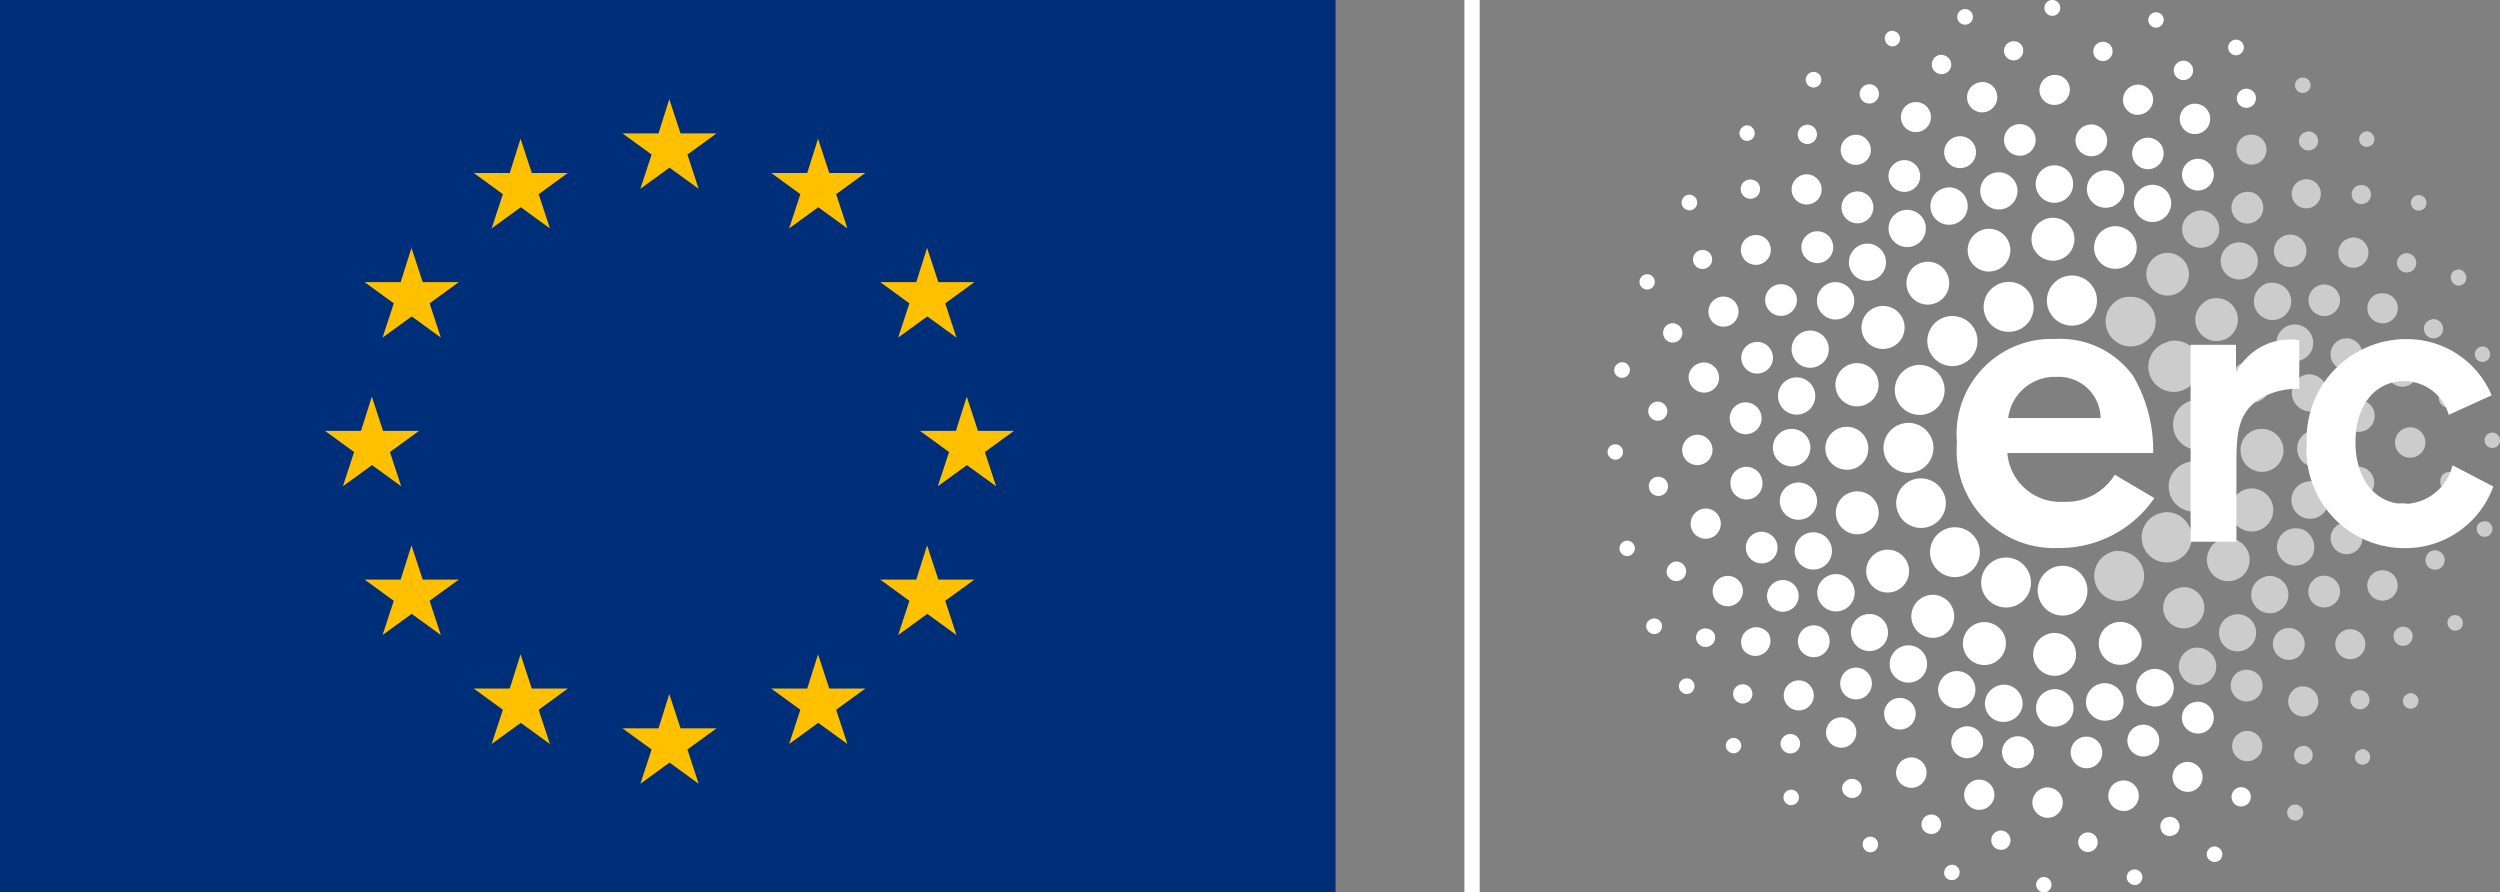 <svg id="EU-erc" xmlns="http://www.w3.org/2000/svg" width="88.982" height="31.762" viewBox="0 0 88.982 31.762">
  <rect x="0" y="0" width="88.982" height="31.762" fill="#808080" stroke="none"/>
  <g id="Raggruppa_1062" data-name="Raggruppa 1062">
    <path id="Tracciato_1137" data-name="Tracciato 1137" d="M0,39Z" transform="translate(55.59 -7.238)" fill="#fff"/>
    <g id="EU" transform="translate(0 0)">
      <g id="Raggruppa_1088" data-name="Raggruppa 1088">
        <g id="EU-2" data-name="EU">
          <rect id="Rettangolo_1633" data-name="Rettangolo 1633" width="47.536" height="31.762" fill="#002f79"/>
        </g>
      </g>
      <g id="Raggruppa_791" data-name="Raggruppa 791" transform="translate(11.556 3.529)">
        <path id="Tracciato_790" data-name="Tracciato 790" d="M246.933,786.187l.4,1.219h1.282l-1.037.754.4,1.219-1.038-.754-1.037.754.4-1.219-1.037-.754h1.282Z" transform="translate(-225.491 -770.305)" fill="#ffc000"/>
        <path id="Tracciato_791" data-name="Tracciato 791" d="M115.434,786.187l.4,1.219h1.282l-1.037.754.4,1.219-1.037-.754-1.038.754.4-1.219-1.037-.754h1.282Z" transform="translate(-112.344 -770.305)" fill="#ffc000"/>
        <path id="Tracciato_792" data-name="Tracciato 792" d="M115.434,710.32l.4,1.22h1.282l-1.037.754.4,1.219-1.037-.754-1.038.754.4-1.219-1.037-.754h1.282Z" transform="translate(-112.344 -705.026)" fill="#ffc000"/>
        <path id="Tracciato_793" data-name="Tracciato 793" d="M246.933,710.32l.4,1.22h1.282l-1.037.754.4,1.219-1.038-.754-1.037.754.4-1.219-1.037-.754h1.282Z" transform="translate(-225.491 -705.026)" fill="#ffc000"/>
        <path id="Tracciato_794" data-name="Tracciato 794" d="M143.25,814l.4,1.219h1.282l-1.037.754.4,1.219-1.037-.753-1.037.753.4-1.219-1.037-.754h1.282Z" transform="translate(-136.278 -794.24)" fill="#ffc000"/>
        <path id="Tracciato_795" data-name="Tracciato 795" d="M219.116,814l.4,1.219h1.282l-1.037.754.4,1.219-1.037-.753-1.037.753.4-1.219-1.037-.754h1.282Z" transform="translate(-201.556 -794.24)" fill="#ffc000"/>
        <path id="Tracciato_796" data-name="Tracciato 796" d="M143.25,682.5l.4,1.22h1.282l-1.037.754.4,1.219-1.037-.754-1.037.754.4-1.219-1.037-.754h1.282Z" transform="translate(-136.278 -681.092)" fill="#ffc000"/>
        <path id="Tracciato_797" data-name="Tracciato 797" d="M219.116,682.5l.4,1.22h1.282l-1.037.754.4,1.219-1.037-.754-1.037.754.4-1.219-1.037-.754h1.282Z" transform="translate(-201.556 -681.092)" fill="#ffc000"/>
        <path id="Tracciato_798" data-name="Tracciato 798" d="M257.047,748.255l.4,1.219h1.282l-1.037.754.4,1.219-1.038-.753-1.037.753.4-1.219-1.037-.754h1.282Z" transform="translate(-234.194 -737.668)" fill="#ffc000"/>
        <path id="Tracciato_799" data-name="Tracciato 799" d="M105.318,748.255l.4,1.219H107l-1.037.754.4,1.219-1.037-.753-1.038.753.4-1.219-1.037-.754h1.282Z" transform="translate(-103.64 -737.668)" fill="#ffc000"/>
        <path id="Tracciato_800" data-name="Tracciato 800" d="M181.182,824.117l.4,1.219h1.282l-1.037.753.4,1.22-1.037-.754-1.037.754.4-1.22-1.037-.753h1.282Z" transform="translate(-168.916 -802.942)" fill="#ffc000"/>
        <path id="Tracciato_801" data-name="Tracciato 801" d="M181.182,672.389l.4,1.219h1.282l-1.037.753.4,1.219-1.037-.754-1.037.754.4-1.219-1.037-.753h1.282Z" transform="translate(-168.916 -672.389)" fill="#ffc000"/>
      </g>
    </g>
    <rect id="Rettangolo_1635" data-name="Rettangolo 1635" width="0.544" height="31.762" transform="translate(52.122 0)" fill="#fff"/>
    <g id="ERC" transform="translate(57.219)">
      <path id="Tracciato_1138" data-name="Tracciato 1138" d="M123.822,44.522a.286.286,0,1,0,.148-.044.25.25,0,0,0-.148.044m2.357-1.927a.272.272,0,1,0,.385,0,.261.261,0,0,0-.193-.089.459.459,0,0,0-.193.089m-2.1-.148a.331.331,0,1,0,.178-.059.836.836,0,0,0-.178.059m-2.1-.5a.537.537,0,1,0,.741.163.546.546,0,0,0-.459-.252.488.488,0,0,0-.282.089m5.884-1.319a.276.276,0,1,0,.385-.059.311.311,0,0,0-.163-.059.368.368,0,0,0-.222.119m-1.823-.119a.34.34,0,1,0,.237-.1.339.339,0,0,0-.237.1m-2.149-.089a.535.535,0,1,0,.756.015.565.565,0,0,0-.385-.163.461.461,0,0,0-.371.148m-1.956-.652a.567.567,0,1,0,.786.163.571.571,0,0,0-.474-.252.583.583,0,0,0-.311.089m-1.793-.771a.666.666,0,1,0,.919.207.692.692,0,0,0-.563-.311.591.591,0,0,0-.356.1m5.35-.519a.534.534,0,1,0,.741-.148.534.534,0,0,0-.3-.089.542.542,0,0,0-.445.237m-2.134-.119a.566.566,0,1,0,.8.015.553.553,0,0,0-.4-.178.573.573,0,0,0-.4.163m4.18-.059a.341.341,0,1,0,.474-.089.326.326,0,0,0-.193-.059.337.337,0,0,0-.282.148m1.882-.4a.287.287,0,0,0,.148.371.272.272,0,0,0,.356-.133.294.294,0,0,0-.133-.371.279.279,0,0,0-.119-.03.274.274,0,0,0-.252.163m-7.959,0a.662.662,0,1,0,.459-.193.739.739,0,0,0-.459.193m-1.927-.978a.733.733,0,1,0,.474-.178.883.883,0,0,0-.474.178m2.994-.282a.662.662,0,1,0,.919-.178.727.727,0,0,0-.371-.119.711.711,0,0,0-.548.3m2.016-.059a.565.565,0,1,0,.786-.148.647.647,0,0,0-.311-.1.553.553,0,0,0-.474.252m2.045-.119a.541.541,0,1,0,.711-.282.582.582,0,0,0-.207-.044.519.519,0,0,0-.5.326m-9.145-.978a.892.892,0,0,0-.578,1.126.886.886,0,1,0,1.69-.534.9.9,0,0,0-.845-.622.552.552,0,0,0-.267.03m11.19.163a.343.343,0,1,0,.445-.193.433.433,0,0,0-.133-.03.35.35,0,0,0-.311.222m-7.677-.3A.761.761,0,1,0,122,35.126a.71.71,0,0,0-.415-.119.74.74,0,0,0-.637.341m2.431-.3a.664.664,0,0,0,.356.874.676.676,0,0,0,.874-.356.69.69,0,0,0-.356-.874.753.753,0,0,0-.252-.044.643.643,0,0,0-.622.4m1.9-.267a.572.572,0,0,0,.3.741.564.564,0,0,0,.445-1.037.6.6,0,0,0-.222-.044.544.544,0,0,0-.519.341m5.158-.163a.279.279,0,1,0,.326-.222H130.7a.282.282,0,0,0-.267.222M118.8,34.311a.892.892,0,1,0,1.26.059.9.9,0,0,0-.667-.3,1.032,1.032,0,0,0-.593.237m8.478-.133a.538.538,0,1,0,.637-.415.326.326,0,0,0-.119-.015.549.549,0,0,0-.519.43m-5.573-.415a.764.764,0,1,0,.963-.489.671.671,0,0,0-.237-.044.774.774,0,0,0-.726.534m2.149-.252a.666.666,0,1,0,.786-.519.41.41,0,0,0-.133-.015.678.678,0,0,0-.652.534m5.291-.593a.347.347,0,1,0,.415-.267H129.5a.309.309,0,0,0-.356.267M125.66,32.9a.57.57,0,1,0,.682-.43.41.41,0,0,0-.133-.015.567.567,0,0,0-.548.445m-6.106-.119a.892.892,0,1,0,1.186-.43.85.85,0,0,0-.371-.089.947.947,0,0,0-.815.519m11.427-1.541a.274.274,0,1,0,.282.267.279.279,0,0,0-.282-.267h0m-6.269-.089a.66.66,0,1,0,.652.652.639.639,0,0,0-.652-.652h0m-2.683.7a.764.764,0,1,0,.786-.741H122.8a.741.741,0,0,0-.771.741m6.032-.8a.541.541,0,1,0,.548.534.544.544,0,0,0-.548-.534h0m-1.823-.963a.563.563,0,1,0,.563.563.545.545,0,0,0-.563-.563h0m-5.721-.015a.879.879,0,0,0-.889.874.889.889,0,1,0,.889-.874h0m8.908-.415a.348.348,0,1,0,.356.341.358.358,0,0,0-.356-.341h0m-5.1-.474a.669.669,0,0,0,.3,1.3.67.67,0,0,0-.163-1.319c-.03,0-.089.015-.133.015m-2.194-.43a.74.74,0,1,0,.237-.044.737.737,0,0,0-.237.044m5.543-.207a.538.538,0,1,0,.637.415.553.553,0,0,0-.534-.43.22.22,0,0,1-.1.015m2.9-.356a.273.273,0,1,0,.326.207.282.282,0,0,0-.267-.222.089.089,0,0,0-.059.015m-11.22-.148a.9.9,0,1,0,.741,1.63.9.9,0,0,0-.385-1.7.62.62,0,0,0-.356.074m6.329-.148a.567.567,0,1,0,.667.445.581.581,0,0,0-.548-.459.368.368,0,0,1-.119.015m-2-.445a.654.654,0,1,0,.267-.059.581.581,0,0,0-.267.059m5.143-.237a.328.328,0,0,0-.267.4.34.34,0,1,0,.667-.133.349.349,0,0,0-.341-.282c-.015,0-.03.015-.059.015m-8.122-.593a.76.76,0,0,0,.934,1.2.771.771,0,0,0,.133-1.067.758.758,0,0,0-.608-.3.674.674,0,0,0-.459.163m-3.275.089a.894.894,0,0,0,1.364,1.156.889.889,0,0,0-.1-1.245.843.843,0,0,0-.578-.208.792.792,0,0,0-.682.3m9.441-.4a.54.54,0,0,0-.3.7.542.542,0,0,0,1.008-.4.533.533,0,0,0-.5-.326.471.471,0,0,0-.208.03m-2.09-.3a.561.561,0,1,0,.222-.044.5.5,0,0,0-.222.044m-1.986,0a.664.664,0,1,0,.919.193.677.677,0,0,0-.563-.3.551.551,0,0,0-.356.1m6.877-.548a.266.266,0,0,0-.148.356.272.272,0,1,0,.5-.207.289.289,0,0,0-.252-.178c-.03.015-.074.015-.1.03m-1.867-.578a.343.343,0,1,0,.445.193.354.354,0,0,0-.326-.222.458.458,0,0,0-.119.03m-9.011.3a.758.758,0,1,0,1.052-.207.772.772,0,0,0-.43-.133.75.75,0,0,0-.622.341m2.712-.519a.66.66,0,0,0,.934.934.657.657,0,0,0,0-.934.649.649,0,0,0-.474-.193.64.64,0,0,0-.459.193m4.239-.282a.537.537,0,1,0,.741.163.546.546,0,0,0-.459-.252.693.693,0,0,0-.282.089m-2.268-.1a.578.578,0,1,0,.311-.089.623.623,0,0,0-.311.089m-3.424-.652a.662.662,0,1,0,.919-.178.686.686,0,0,0-.371-.119.711.711,0,0,0-.548.3m8.152-.8a.277.277,0,1,0,.385.074.286.286,0,0,0-.385-.074m-6.344,0a.566.566,0,1,0,.8,0,.515.515,0,0,0-.4-.163.6.6,0,0,0-.4.163m4.269-.356a.343.343,0,1,0,.474.1.321.321,0,0,0-.282-.148.456.456,0,0,0-.193.044m-2.149-.089a.519.519,0,1,0,.371-.163.531.531,0,0,0-.371.163m-2.016-1.512a.534.534,0,1,0,.741-.148.534.534,0,0,0-.3-.089.507.507,0,0,0-.445.237m4.357-.267a.277.277,0,0,0,0,.385.272.272,0,0,0,.385-.385.261.261,0,0,0-.193-.089.331.331,0,0,0-.193.089m-2.119.015a.34.34,0,1,0,.237-.1.42.42,0,0,0-.237.1m-.193-1.9a.277.277,0,1,0,.385-.074.3.3,0,0,0-.163-.044.281.281,0,0,0-.222.119" transform="translate(-99.501 -15.843)" fill="#fff" opacity="0.6"/>
      <path id="Tracciato_1139" data-name="Tracciato 1139" d="M107.229,67.306a.892.892,0,1,1-.623-1.1.892.892,0,0,1,.623,1.1" transform="translate(-89.843 -56.368)" fill="#fff"/>
      <path id="Tracciato_1140" data-name="Tracciato 1140" d="M103.29,136.679a.886.886,0,1,1,.8.963.9.9,0,0,1-.8-.963" transform="translate(-87.98 -115.736)" fill="#fff"/>
      <path id="Tracciato_1141" data-name="Tracciato 1141" d="M89.83,134.363a.884.884,0,0,1,1.2-.371.9.9,0,0,1,.371,1.2.888.888,0,1,1-1.571-.83" transform="translate(-76.431 -114.043)" fill="#fff"/>
      <path id="Tracciato_1142" data-name="Tracciato 1142" d="M77.771,126.787a.887.887,0,1,1-.148,1.245.891.891,0,0,1,.148-1.245" transform="translate(-65.958 -107.83)" fill="#fff"/>
      <path id="Tracciato_1143" data-name="Tracciato 1143" d="M69.88,114.91a.892.892,0,0,1,1.1.622.883.883,0,1,1-1.1-.622" transform="translate(-58.971 -97.85)" fill="#fff"/>
      <path id="Tracciato_1144" data-name="Tracciato 1144" d="M67.255,101.562a.889.889,0,1,1-.993.771.887.887,0,0,1,.993-.771" transform="translate(-56.435 -86.503)" fill="#fff"/>
      <path id="Tracciato_1145" data-name="Tracciato 1145" d="M70.306,87.771a.887.887,0,1,1-1.215.311.873.873,0,0,1,1.215-.311" transform="translate(-58.745 -74.654)" fill="#fff"/>
      <path id="Tracciato_1146" data-name="Tracciato 1146" d="M78.41,76.265a.892.892,0,1,1-1.245-.207.9.9,0,0,1,1.245.207" transform="translate(-65.412 -64.646)" fill="#fff"/>
      <path id="Tracciato_1147" data-name="Tracciato 1147" d="M92.089,68.442a.87.87,0,0,1-.726,1.023.887.887,0,0,1-.3-1.749.87.87,0,0,1,1.023.726" transform="translate(-76.941 -57.667)" fill="#fff"/>
      <path id="Tracciato_1148" data-name="Tracciato 1148" d="M103.727,152.756a.763.763,0,1,1-.771-.756.772.772,0,0,1,.771.756" transform="translate(-87.053 -129.472)" fill="#fff"/>
      <path id="Tracciato_1149" data-name="Tracciato 1149" d="M119.43,149.866a.764.764,0,1,1-.963-.489.764.764,0,0,1,.963.489" transform="translate(-100.458 -127.204)" fill="#fff"/>
      <path id="Tracciato_1150" data-name="Tracciato 1150" d="M101.8,53.038a.764.764,0,1,1,.741.786.763.763,0,0,1-.741-.786" transform="translate(-86.712 -44.546)" fill="#fff"/>
      <path id="Tracciato_1151" data-name="Tracciato 1151" d="M116.868,54.842a.759.759,0,1,1,.474.963.756.756,0,0,1-.474-.963" transform="translate(-99.512 -46.276)" fill="#fff"/>
      <path id="Tracciato_1152" data-name="Tracciato 1152" d="M86.517,55.966a.76.76,0,1,1,.949.5.751.751,0,0,1-.949-.5" transform="translate(-73.667 -46.836)" fill="#fff"/>
      <path id="Tracciato_1153" data-name="Tracciato 1153" d="M71.909,64.076a.762.762,0,1,1,1.067.148.758.758,0,0,1-1.067-.148" transform="translate(-61.119 -53.538)" fill="#fff"/>
      <path id="Tracciato_1154" data-name="Tracciato 1154" d="M55.242,88.721a.769.769,0,1,1,.978-.474.772.772,0,0,1-.978.474" transform="translate(-46.616 -74.3)" fill="#fff"/>
      <path id="Tracciato_1155" data-name="Tracciato 1155" d="M61.327,74.895a.767.767,0,1,1,1.067-.193.775.775,0,0,1-1.067.193" transform="translate(-51.96 -62.608)" fill="#fff"/>
      <path id="Tracciato_1156" data-name="Tracciato 1156" d="M53.038,104.024a.764.764,0,1,1,.786-.741.745.745,0,0,1-.786.741" transform="translate(-44.546 -87.306)" fill="#fff"/>
      <path id="Tracciato_1157" data-name="Tracciato 1157" d="M55.773,119.491a.764.764,0,1,1,.519-.949.771.771,0,0,1-.519.949" transform="translate(-46.672 -100.505)" fill="#fff"/>
      <path id="Tracciato_1158" data-name="Tracciato 1158" d="M63.307,133.37a.763.763,0,1,1,.163-1.067.76.76,0,0,1-.163,1.067" transform="translate(-52.888 -112.428)" fill="#fff"/>
      <path id="Tracciato_1159" data-name="Tracciato 1159" d="M86.8,150.437a.764.764,0,1,1-.459-.978.753.753,0,0,1,.459.978" transform="translate(-72.672 -127.271)" fill="#fff"/>
      <path id="Tracciato_1160" data-name="Tracciato 1160" d="M74.314,144.037a.765.765,0,1,1-.178-1.067.774.774,0,0,1,.178,1.067" transform="translate(-62.116 -121.656)" fill="#fff"/>
      <path id="Tracciato_1161" data-name="Tracciato 1161" d="M104.134,40.367a.667.667,0,1,1-.667-.667.664.664,0,0,1,.667.667" transform="translate(-87.564 -33.816)" fill="#fff"/>
      <path id="Tracciato_1162" data-name="Tracciato 1162" d="M116.426,41.707a.666.666,0,1,1-.519-.786.671.671,0,0,1,.519.786" transform="translate(-98.048 -34.845)" fill="#fff"/>
      <path id="Tracciato_1163" data-name="Tracciato 1163" d="M127.663,45.293a.662.662,0,1,1-.371-.86.649.649,0,0,1,.371.86" transform="translate(-107.654 -37.808)" fill="#fff"/>
      <path id="Tracciato_1164" data-name="Tracciato 1164" d="M40.367,103a.667.667,0,1,1-.667.682.664.664,0,0,1,.667-.682" transform="translate(-33.816 -87.734)" fill="#fff"/>
      <path id="Tracciato_1165" data-name="Tracciato 1165" d="M41.719,90.645a.663.663,0,1,1-.771.534.659.659,0,0,1,.771-.534" transform="translate(-34.871 -77.202)" fill="#fff"/>
      <path id="Tracciato_1166" data-name="Tracciato 1166" d="M45.093,79.433a.662.662,0,1,1-.86.371.661.661,0,0,1,.86-.371" transform="translate(-37.637 -67.62)" fill="#fff"/>
      <path id="Tracciato_1167" data-name="Tracciato 1167" d="M51.311,67.854a.664.664,0,1,1-.919.193.657.657,0,0,1,.919-.193" transform="translate(-42.833 -57.702)" fill="#fff"/>
      <path id="Tracciato_1168" data-name="Tracciato 1168" d="M59.058,58.692a.66.66,0,1,1-.934.015.645.645,0,0,1,.934-.015" transform="translate(-49.35 -49.829)" fill="#fff"/>
      <path id="Tracciato_1169" data-name="Tracciato 1169" d="M68.666,50.685a.664.664,0,1,1-.919-.193.67.67,0,0,1,.919.193" transform="translate(-57.446 -42.918)" fill="#fff"/>
      <path id="Tracciato_1170" data-name="Tracciato 1170" d="M78.786,45.411a.664.664,0,1,1-.874-.341.657.657,0,0,1,.874.341" transform="translate(-66.025 -38.342)" fill="#fff"/>
      <path id="Tracciato_1171" data-name="Tracciato 1171" d="M90.777,41.9a.663.663,0,1,1-.8-.489.675.675,0,0,1,.8.489" transform="translate(-76.207 -35.263)" fill="#fff"/>
      <path id="Tracciato_1172" data-name="Tracciato 1172" d="M102.9,166.267a.667.667,0,1,1,.667.652.652.652,0,0,1-.667-.652" transform="translate(-87.649 -141.056)" fill="#fff"/>
      <path id="Tracciato_1173" data-name="Tracciato 1173" d="M90.622,164.981a.685.685,0,0,1,.786-.534.678.678,0,0,1,.534.771.685.685,0,0,1-.786.534.648.648,0,0,1-.534-.771" transform="translate(-77.179 -140.067)" fill="#fff"/>
      <path id="Tracciato_1174" data-name="Tracciato 1174" d="M79.4,161.6a.662.662,0,1,1,.371.86.649.649,0,0,1-.371-.86" transform="translate(-67.585 -137.297)" fill="#fff"/>
      <path id="Tracciato_1175" data-name="Tracciato 1175" d="M67.854,155.285a.664.664,0,1,1,.193.919.652.652,0,0,1-.193-.919" transform="translate(-57.702 -132.015)" fill="#fff"/>
      <path id="Tracciato_1176" data-name="Tracciato 1176" d="M58.624,147.639a.66.66,0,1,1,.015.934.658.658,0,0,1-.015-.934" transform="translate(-49.776 -125.585)" fill="#fff"/>
      <path id="Tracciato_1177" data-name="Tracciato 1177" d="M50.647,137.954a.664.664,0,1,1-.193.919.655.655,0,0,1,.193-.919" transform="translate(-42.881 -117.412)" fill="#fff"/>
      <path id="Tracciato_1178" data-name="Tracciato 1178" d="M45.324,127.871a.664.664,0,1,1-.341.874.67.67,0,0,1,.341-.874" transform="translate(-38.269 -108.87)" fill="#fff"/>
      <path id="Tracciato_1179" data-name="Tracciato 1179" d="M41.9,115.887a.663.663,0,1,1-.489.8.663.663,0,0,1,.489-.8" transform="translate(-35.263 -98.695)" fill="#fff"/>
      <path id="Tracciato_1180" data-name="Tracciato 1180" d="M126.985,161.559a.668.668,0,1,1,.874.356.664.664,0,0,1-.874-.356" transform="translate(-108.117 -136.822)" fill="#fff"/>
      <path id="Tracciato_1181" data-name="Tracciato 1181" d="M114.918,164.919a.669.669,0,1,1,.8.5.684.684,0,0,1-.8-.5" transform="translate(-97.874 -139.782)" fill="#fff"/>
      <path id="Tracciato_1182" data-name="Tracciato 1182" d="M96.326,30.363a.563.563,0,1,1-.563-.563.563.563,0,0,1,.563.563" transform="translate(-81.09 -25.383)" fill="#fff"/>
      <path id="Tracciato_1183" data-name="Tracciato 1183" d="M113.5,30.586a.564.564,0,0,1-1.1-.267.561.561,0,0,1,.682-.415.572.572,0,0,1,.415.682" transform="translate(-95.73 -25.457)" fill="#fff"/>
      <path id="Tracciato_1184" data-name="Tracciato 1184" d="M127.024,33.842a.561.561,0,1,1-.282-.741.558.558,0,0,1,.282.741" transform="translate(-107.282 -28.151)" fill="#fff"/>
      <path id="Tracciato_1185" data-name="Tracciato 1185" d="M138.972,39.024a.565.565,0,1,1-.148-.786.557.557,0,0,1,.148.786" transform="translate(-117.496 -32.488)" fill="#fff"/>
      <path id="Tracciato_1186" data-name="Tracciato 1186" d="M137.952,169.293a.568.568,0,1,1,.741.311.579.579,0,0,1-.741-.311" transform="translate(-117.469 -143.534)" fill="#fff"/>
      <path id="Tracciato_1187" data-name="Tracciato 1187" d="M124.839,174.706a.567.567,0,1,1,.667.445.573.573,0,0,1-.667-.445" transform="translate(-106.327 -148.235)" fill="#fff"/>
      <path id="Tracciato_1188" data-name="Tracciato 1188" d="M111.2,177.463a.563.563,0,1,1,.563.563.573.573,0,0,1-.563-.563" transform="translate(-94.719 -150.681)" fill="#fff"/>
      <path id="Tracciato_1189" data-name="Tracciato 1189" d="M94.738,177.239a.57.57,0,1,1,.43.682.587.587,0,0,1-.43-.682" transform="translate(-80.688 -150.59)" fill="#fff"/>
      <path id="Tracciato_1190" data-name="Tracciato 1190" d="M82.564,174.764a.568.568,0,1,1,.311.741.574.574,0,0,1-.311-.741" transform="translate(-70.292 -148.56)" fill="#fff"/>
      <path id="Tracciato_1191" data-name="Tracciato 1191" d="M66.511,167.844a.563.563,0,1,1,.133.786.567.567,0,0,1-.133-.786" transform="translate(-56.566 -142.767)" fill="#fff"/>
      <path id="Tracciato_1192" data-name="Tracciato 1192" d="M56.031,160.483a.566.566,0,1,1-.015.8.578.578,0,0,1,.015-.8" transform="translate(-47.583 -136.562)" fill="#fff"/>
      <path id="Tracciato_1193" data-name="Tracciato 1193" d="M45.965,150.28a.571.571,0,0,1,.786.163.567.567,0,1,1-.949.622.582.582,0,0,1,.163-.786" transform="translate(-38.94 -127.93)" fill="#fff"/>
      <path id="Tracciato_1194" data-name="Tracciato 1194" d="M38.648,139.351a.564.564,0,1,1-.3.741.572.572,0,0,1,.3-.741" transform="translate(-32.63 -118.661)" fill="#fff"/>
      <path id="Tracciato_1195" data-name="Tracciato 1195" d="M33.619,127.709a.572.572,0,0,1,.682.415.564.564,0,1,1-.682-.415" transform="translate(-28.268 -108.767)" fill="#fff"/>
      <path id="Tracciato_1196" data-name="Tracciato 1196" d="M30.063,112.1a.576.576,0,0,1,.578.563.571.571,0,1,1-1.141.015.566.566,0,0,1,.563-.578" transform="translate(-25.128 -95.485)" fill="#fff"/>
      <path id="Tracciato_1197" data-name="Tracciato 1197" d="M30.006,96.639a.567.567,0,1,1-.667.445.562.562,0,0,1,.667-.445" transform="translate(-24.981 -82.306)" fill="#fff"/>
      <path id="Tracciato_1198" data-name="Tracciato 1198" d="M32.856,82.151a.564.564,0,1,1-.741.3.572.572,0,0,1,.741-.3" transform="translate(-27.313 -69.938)" fill="#fff"/>
      <path id="Tracciato_1199" data-name="Tracciato 1199" d="M38.724,68.339a.565.565,0,1,1-.786.148.57.57,0,0,1,.786-.148" transform="translate(-32.232 -58.127)" fill="#fff"/>
      <path id="Tracciato_1200" data-name="Tracciato 1200" d="M47.5,55.7a.566.566,0,1,1-.8-.015.564.564,0,0,1,.8.015" transform="translate(-39.628 -47.294)" fill="#fff"/>
      <path id="Tracciato_1201" data-name="Tracciato 1201" d="M57.251,46.265a.567.567,0,0,1-.949.622.567.567,0,1,1,.949-.622" transform="translate(-47.884 -39.195)" fill="#fff"/>
      <path id="Tracciato_1202" data-name="Tracciato 1202" d="M68.5,38.812a.562.562,0,0,1-.311.741.565.565,0,1,1,.311-.741" transform="translate(-57.417 -32.764)" fill="#fff"/>
      <path id="Tracciato_1203" data-name="Tracciato 1203" d="M81.95,33.183a.567.567,0,1,1-.667-.445.562.562,0,0,1,.667.445" transform="translate(-68.848 -27.877)" fill="#fff"/>
      <path id="Tracciato_1204" data-name="Tracciato 1204" d="M87.391,20.124a.538.538,0,1,1-.637-.415.521.521,0,0,1,.637.415" transform="translate(-73.533 -16.774)" fill="#fff"/>
      <path id="Tracciato_1205" data-name="Tracciato 1205" d="M104.782,18.53a.544.544,0,0,1-.548.534.531.531,0,0,1-.534-.534.544.544,0,0,1,.548-.534.522.522,0,0,1,.534.534" transform="translate(-88.33 -15.329)" fill="#fff"/>
      <path id="Tracciato_1206" data-name="Tracciato 1206" d="M124.787,20.987a.564.564,0,0,1-.652.4.541.541,0,0,1,.252-1.052.539.539,0,0,1,.4.652" transform="translate(-105.386 -17.311)" fill="#fff"/>
      <path id="Tracciato_1207" data-name="Tracciato 1207" d="M138.443,25.661a.541.541,0,1,1-.282-.711.537.537,0,0,1,.282.711" transform="translate(-117.041 -21.215)" fill="#fff"/>
      <path id="Tracciato_1208" data-name="Tracciato 1208" d="M135.7,183.694a.535.535,0,1,1,.7.3.548.548,0,0,1-.7-.3" transform="translate(-115.556 -155.845)" fill="#fff"/>
      <path id="Tracciato_1209" data-name="Tracciato 1209" d="M120.238,188.076a.544.544,0,1,1,.637.43.552.552,0,0,1-.637-.43" transform="translate(-102.408 -159.649)" fill="#fff"/>
      <path id="Tracciato_1210" data-name="Tracciato 1210" d="M102,189.634a.541.541,0,1,1,.534.548.554.554,0,0,1-.534-.548" transform="translate(-86.882 -161.073)" fill="#fff"/>
      <path id="Tracciato_1211" data-name="Tracciato 1211" d="M85.635,187.65a.538.538,0,1,1,.415.637.538.538,0,0,1-.415-.637" transform="translate(-72.933 -159.474)" fill="#fff"/>
      <path id="Tracciato_1212" data-name="Tracciato 1212" d="M69.337,182.231a.541.541,0,1,1,.282.711.533.533,0,0,1-.282-.711" transform="translate(-59.022 -154.945)" fill="#fff"/>
      <path id="Tracciato_1213" data-name="Tracciato 1213" d="M52.575,172.479a.54.54,0,1,1,.1.756.541.541,0,0,1-.1-.756" transform="translate(-44.69 -146.735)" fill="#fff"/>
      <path id="Tracciato_1214" data-name="Tracciato 1214" d="M42.462,163.516a.535.535,0,1,1-.015.756.537.537,0,0,1,.015-.756" transform="translate(-36.029 -139.15)" fill="#fff"/>
      <path id="Tracciato_1215" data-name="Tracciato 1215" d="M32.265,150.7a.541.541,0,0,1,.741.148.537.537,0,0,1-.9.578.52.52,0,0,1,.163-.726" transform="translate(-27.27 -128.288)" fill="#fff"/>
      <path id="Tracciato_1216" data-name="Tracciato 1216" d="M25.567,138.337a.541.541,0,1,1-.282.711.558.558,0,0,1,.282-.711" transform="translate(-21.506 -117.795)" fill="#fff"/>
      <path id="Tracciato_1217" data-name="Tracciato 1217" d="M20.35,122.135a.538.538,0,1,1-.415.637.546.546,0,0,1,.415-.637" transform="translate(-16.97 -104.023)" fill="#fff"/>
      <path id="Tracciato_1218" data-name="Tracciato 1218" d="M18.434,104.4a.541.541,0,1,1-.534.548.554.554,0,0,1,.534-.548" transform="translate(-15.247 -88.927)" fill="#fff"/>
      <path id="Tracciato_1219" data-name="Tracciato 1219" d="M20.1,87.038a.552.552,0,0,1,.43.637.531.531,0,0,1-.637.415.552.552,0,0,1-.43-.637.558.558,0,0,1,.637-.415" transform="translate(-16.571 -74.129)" fill="#fff"/>
      <path id="Tracciato_1220" data-name="Tracciato 1220" d="M24.983,71.251a.535.535,0,1,1-.7.3.528.528,0,0,1,.7-.3" transform="translate(-20.656 -60.654)" fill="#fff"/>
      <path id="Tracciato_1221" data-name="Tracciato 1221" d="M32.817,56.5a.534.534,0,1,1-.741.148.544.544,0,0,1,.741-.148" transform="translate(-27.244 -48.05)" fill="#fff"/>
      <path id="Tracciato_1222" data-name="Tracciato 1222" d="M45.118,42.031a.535.535,0,1,1-.756-.015.524.524,0,0,1,.756.015" transform="translate(-37.648 -35.658)" fill="#fff"/>
      <path id="Tracciato_1223" data-name="Tracciato 1223" d="M56.965,32.587a.528.528,0,0,1-.148.741.541.541,0,0,1-.741-.148.528.528,0,0,1,.148-.741.518.518,0,0,1,.741.148" transform="translate(-47.687 -27.547)" fill="#fff"/>
      <path id="Tracciato_1224" data-name="Tracciato 1224" d="M71.444,24.883a.535.535,0,1,1-.7-.3.535.535,0,0,1,.7.3" transform="translate(-59.972 -20.911)" fill="#fff"/>
      <path id="Tracciato_1225" data-name="Tracciato 1225" d="M95.882,10.236a.341.341,0,1,1-.341-.341.327.327,0,0,1,.341.341" transform="translate(-81.09 -8.427)" fill="#fff"/>
      <path id="Tracciato_1226" data-name="Tracciato 1226" d="M105.463.282A.282.282,0,1,1,105.182,0a.281.281,0,0,1,.282.282" transform="translate(-89.352)" fill="#fff"/>
      <path id="Tracciato_1227" data-name="Tracciato 1227" d="M130.4,3.293a.273.273,0,1,1-.208-.326.263.263,0,0,1,.208.326" transform="translate(-110.615 -2.523)" fill="#fff"/>
      <path id="Tracciato_1228" data-name="Tracciato 1228" d="M149.572,9.938a.278.278,0,1,1-.133-.371.272.272,0,0,1,.133.371" transform="translate(-126.955 -8.13)" fill="#fff"/>
      <path id="Tracciato_1229" data-name="Tracciato 1229" d="M143.882,203.638a.277.277,0,1,1,.356.163.287.287,0,0,1-.356-.163" transform="translate(-122.54 -173.136)" fill="#fff"/>
      <path id="Tracciato_1230" data-name="Tracciato 1230" d="M124.671,209.1a.279.279,0,1,1,.326.222.3.3,0,0,1-.326-.222" transform="translate(-106.189 -177.824)" fill="#fff"/>
      <path id="Tracciato_1231" data-name="Tracciato 1231" d="M102.894,210.867a.274.274,0,1,1,.267.282.279.279,0,0,1-.267-.282" transform="translate(-87.642 -179.386)" fill="#fff"/>
      <path id="Tracciato_1232" data-name="Tracciato 1232" d="M80.834,207.875a.281.281,0,0,1,.326-.207.273.273,0,0,1-.119.534.253.253,0,0,1-.208-.326" transform="translate(-68.844 -176.884)" fill="#fff"/>
      <path id="Tracciato_1233" data-name="Tracciato 1233" d="M61.268,201.1a.278.278,0,1,1,.133.371.294.294,0,0,1-.133-.371" transform="translate(-52.168 -171.162)" fill="#fff"/>
      <path id="Tracciato_1234" data-name="Tracciato 1234" d="M42.3,189.762a.276.276,0,1,1,.059.385.281.281,0,0,1-.059-.385" transform="translate(-35.989 -161.542)" fill="#fff"/>
      <path id="Tracciato_1235" data-name="Tracciato 1235" d="M28.478,177.263a.273.273,0,1,1-.015.385.264.264,0,0,1,.015-.385" transform="translate(-24.18 -150.925)" fill="#fff"/>
      <path id="Tracciato_1236" data-name="Tracciato 1236" d="M17.282,162.934a.273.273,0,0,1,.385.089.278.278,0,1,1-.385-.089" transform="translate(-14.614 -138.746)" fill="#fff"/>
      <path id="Tracciato_1237" data-name="Tracciato 1237" d="M9.45,148.568a.278.278,0,1,1-.133.371.261.261,0,0,1,.133-.371" transform="translate(-7.909 -126.529)" fill="#fff"/>
      <path id="Tracciato_1238" data-name="Tracciato 1238" d="M3.075,129.867a.273.273,0,1,1-.207.326.273.273,0,0,1,.207-.326" transform="translate(-2.438 -110.615)" fill="#fff"/>
      <path id="Tracciato_1239" data-name="Tracciato 1239" d="M.267,106.7a.274.274,0,0,1,.015.548A.279.279,0,0,1,0,106.982a.269.269,0,0,1,.267-.282" transform="translate(0 -90.886)" fill="#fff"/>
      <path id="Tracciato_1240" data-name="Tracciato 1240" d="M1.9,86.991a.279.279,0,1,1-.326.222.3.3,0,0,1,.326-.222" transform="translate(-1.334 -74.096)" fill="#fff"/>
      <path id="Tracciato_1241" data-name="Tracciato 1241" d="M8.025,65.881a.272.272,0,1,1-.356.148.273.273,0,0,1,.356-.148" transform="translate(-6.513 -56.099)" fill="#fff"/>
      <path id="Tracciato_1242" data-name="Tracciato 1242" d="M18.193,46.808a.277.277,0,1,1-.385.074.269.269,0,0,1,.385-.074" transform="translate(-15.125 -39.827)" fill="#fff"/>
      <path id="Tracciato_1243" data-name="Tracciato 1243" d="M32.138,30.189a.272.272,0,1,1-.385,0,.253.253,0,0,1,.385,0" transform="translate(-26.98 -25.639)" fill="#fff"/>
      <path id="Tracciato_1244" data-name="Tracciato 1244" d="M48.09,17.382a.277.277,0,1,1-.385-.074.269.269,0,0,1,.385.074" transform="translate(-40.531 -14.699)" fill="#fff"/>
      <path id="Tracciato_1245" data-name="Tracciato 1245" d="M67.085,7.58a.273.273,0,0,1-.148.356.268.268,0,0,1-.356-.163.273.273,0,0,1,.148-.356.286.286,0,0,1,.356.163" transform="translate(-56.695 -6.305)" fill="#fff"/>
      <path id="Tracciato_1246" data-name="Tracciato 1246" d="M84.516,2.393a.279.279,0,1,1-.326-.222.283.283,0,0,1,.326.222" transform="translate(-71.518 -1.845)" fill="#fff"/>
      <path id="Tracciato_1247" data-name="Tracciato 1247" d="M117.313,10.461a.343.343,0,1,1-.252-.415.34.34,0,0,1,.252.415" transform="translate(-99.35 -8.549)" fill="#fff"/>
      <path id="Tracciato_1248" data-name="Tracciato 1248" d="M136.606,15.043a.345.345,0,1,1-.163-.459.355.355,0,0,1,.163.459" transform="translate(-115.797 -12.39)" fill="#fff"/>
      <path id="Tracciato_1249" data-name="Tracciato 1249" d="M151.715,21.826a.341.341,0,1,1-.089-.474.338.338,0,0,1,.089.474" transform="translate(-128.698 -18.136)" fill="#fff"/>
      <path id="Tracciato_1250" data-name="Tracciato 1250" d="M149.849,189.494a.343.343,0,1,1,.445.193.338.338,0,0,1-.445-.193" transform="translate(-127.617 -161.007)" fill="#fff"/>
      <path id="Tracciato_1251" data-name="Tracciato 1251" d="M132.75,196.574a.332.332,0,0,1,.267-.4.342.342,0,0,1,.4.267.332.332,0,0,1-.267.4.322.322,0,0,1-.4-.267" transform="translate(-113.068 -167.095)" fill="#fff"/>
      <path id="Tracciato_1252" data-name="Tracciato 1252" d="M113,200.241a.348.348,0,1,1,.341.356.348.348,0,0,1-.341-.356" transform="translate(-96.252 -170.272)" fill="#fff"/>
      <path id="Tracciato_1253" data-name="Tracciato 1253" d="M92.146,199.7a.344.344,0,0,1,.415-.252.352.352,0,0,1,.252.415.333.333,0,0,1-.415.252.344.344,0,0,1-.252-.415" transform="translate(-78.481 -169.878)" fill="#fff"/>
      <path id="Tracciato_1254" data-name="Tracciato 1254" d="M75.4,195.814a.348.348,0,1,1,.178.459.336.336,0,0,1-.178-.459" transform="translate(-64.195 -166.616)" fill="#fff"/>
      <path id="Tracciato_1255" data-name="Tracciato 1255" d="M56.391,187.184a.352.352,0,0,1,.489-.074.339.339,0,1,1-.4.548.315.315,0,0,1-.089-.474" transform="translate(-47.973 -159.32)" fill="#fff"/>
      <path id="Tracciato_1256" data-name="Tracciato 1256" d="M41.65,176.366a.346.346,0,1,1-.015.489.336.336,0,0,1,.015-.489" transform="translate(-35.381 -150.147)" fill="#fff"/>
      <path id="Tracciato_1257" data-name="Tracciato 1257" d="M30.283,164.379a.343.343,0,1,1-.1.474.339.339,0,0,1,.1-.474" transform="translate(-25.659 -139.969)" fill="#fff"/>
      <path id="Tracciato_1258" data-name="Tracciato 1258" d="M21.446,150.936a.353.353,0,0,1,.459.178.339.339,0,0,1-.622.267.315.315,0,0,1,.163-.445" transform="translate(-18.097 -128.541)" fill="#fff"/>
      <path id="Tracciato_1259" data-name="Tracciato 1259" d="M14.441,134.846a.349.349,0,1,1-.267.415.375.375,0,0,1,.267-.415" transform="translate(-12.069 -114.852)" fill="#fff"/>
      <path id="Tracciato_1260" data-name="Tracciato 1260" d="M10.236,114.5a.341.341,0,1,1-.341.341.327.327,0,0,1,.341-.341" transform="translate(-8.427 -97.53)" fill="#fff"/>
      <path id="Tracciato_1261" data-name="Tracciato 1261" d="M10.147,96.45a.34.34,0,1,1-.4.267.332.332,0,0,1,.4-.267" transform="translate(-8.294 -82.148)" fill="#fff"/>
      <path id="Tracciato_1262" data-name="Tracciato 1262" d="M13.794,77.649a.343.343,0,1,1-.445.193.333.333,0,0,1,.445-.193" transform="translate(-11.349 -66.118)" fill="#fff"/>
      <path id="Tracciato_1263" data-name="Tracciato 1263" d="M20.989,60.075a.341.341,0,1,1-.474.089.351.351,0,0,1,.474-.089" transform="translate(-17.417 -51.123)" fill="#fff"/>
      <path id="Tracciato_1264" data-name="Tracciato 1264" d="M32.539,43.214a.346.346,0,1,1-.489-.015.364.364,0,0,1,.489.015" transform="translate(-27.204 -36.722)" fill="#fff"/>
      <path id="Tracciato_1265" data-name="Tracciato 1265" d="M46.257,30.083a.343.343,0,1,1-.474-.1.339.339,0,0,1,.474.1" transform="translate(-38.861 -25.488)" fill="#fff"/>
      <path id="Tracciato_1266" data-name="Tracciato 1266" d="M61.187,20.442a.343.343,0,1,1-.445-.193.338.338,0,0,1,.445.193" transform="translate(-51.553 -17.226)" fill="#fff"/>
      <path id="Tracciato_1267" data-name="Tracciato 1267" d="M78.556,13.458a.346.346,0,1,1-.415-.282.368.368,0,0,1,.415.282" transform="translate(-66.328 -11.22)" fill="#fff"/>
      <path id="Tracciato_1268" data-name="Tracciato 1268" d="M89.013,84.216a1.492,1.492,0,0,0-1.571-1.467,1.67,1.67,0,0,0-1.719,1.467Zm1.912,2.846A4.083,4.083,0,0,1,87.5,88.84a3.465,3.465,0,0,1-3.6-3.75,3.383,3.383,0,0,1,3.5-3.69,3.2,3.2,0,0,1,2.772,1.319,5.23,5.23,0,0,1,.711,2.742H85.693a1.891,1.891,0,0,0,2,1.734,2.028,2.028,0,0,0,1.823-.963Z" transform="translate(-71.465 -69.335)" fill="#fff"/>
      <path id="Tracciato_1269" data-name="Tracciato 1269" d="M141.616,81.853v.993a2.161,2.161,0,0,1,2.253-1.156v1.734a2.6,2.6,0,0,0-1.512.415c-.711.548-.726,1.26-.726,2.431v2.594H140v-7.01Z" transform="translate(-119.25 -69.581)" fill="#fff"/>
      <path id="Tracciato_1270" data-name="Tracciato 1270" d="M172.954,84.1a1.657,1.657,0,0,0-1.586-1.2c-.963,0-1.734.771-1.734,2.179,0,1.26.667,2.194,1.764,2.194a1.8,1.8,0,0,0,1.69-1.378l1.452.756a3.332,3.332,0,0,1-3.157,2.194,3.486,3.486,0,0,1-3.483-3.72,3.549,3.549,0,0,1,3.542-3.72,3.265,3.265,0,0,1,3.038,2Z" transform="translate(-143.015 -69.335)" fill="#fff"/>
    </g>
  </g>
</svg>

